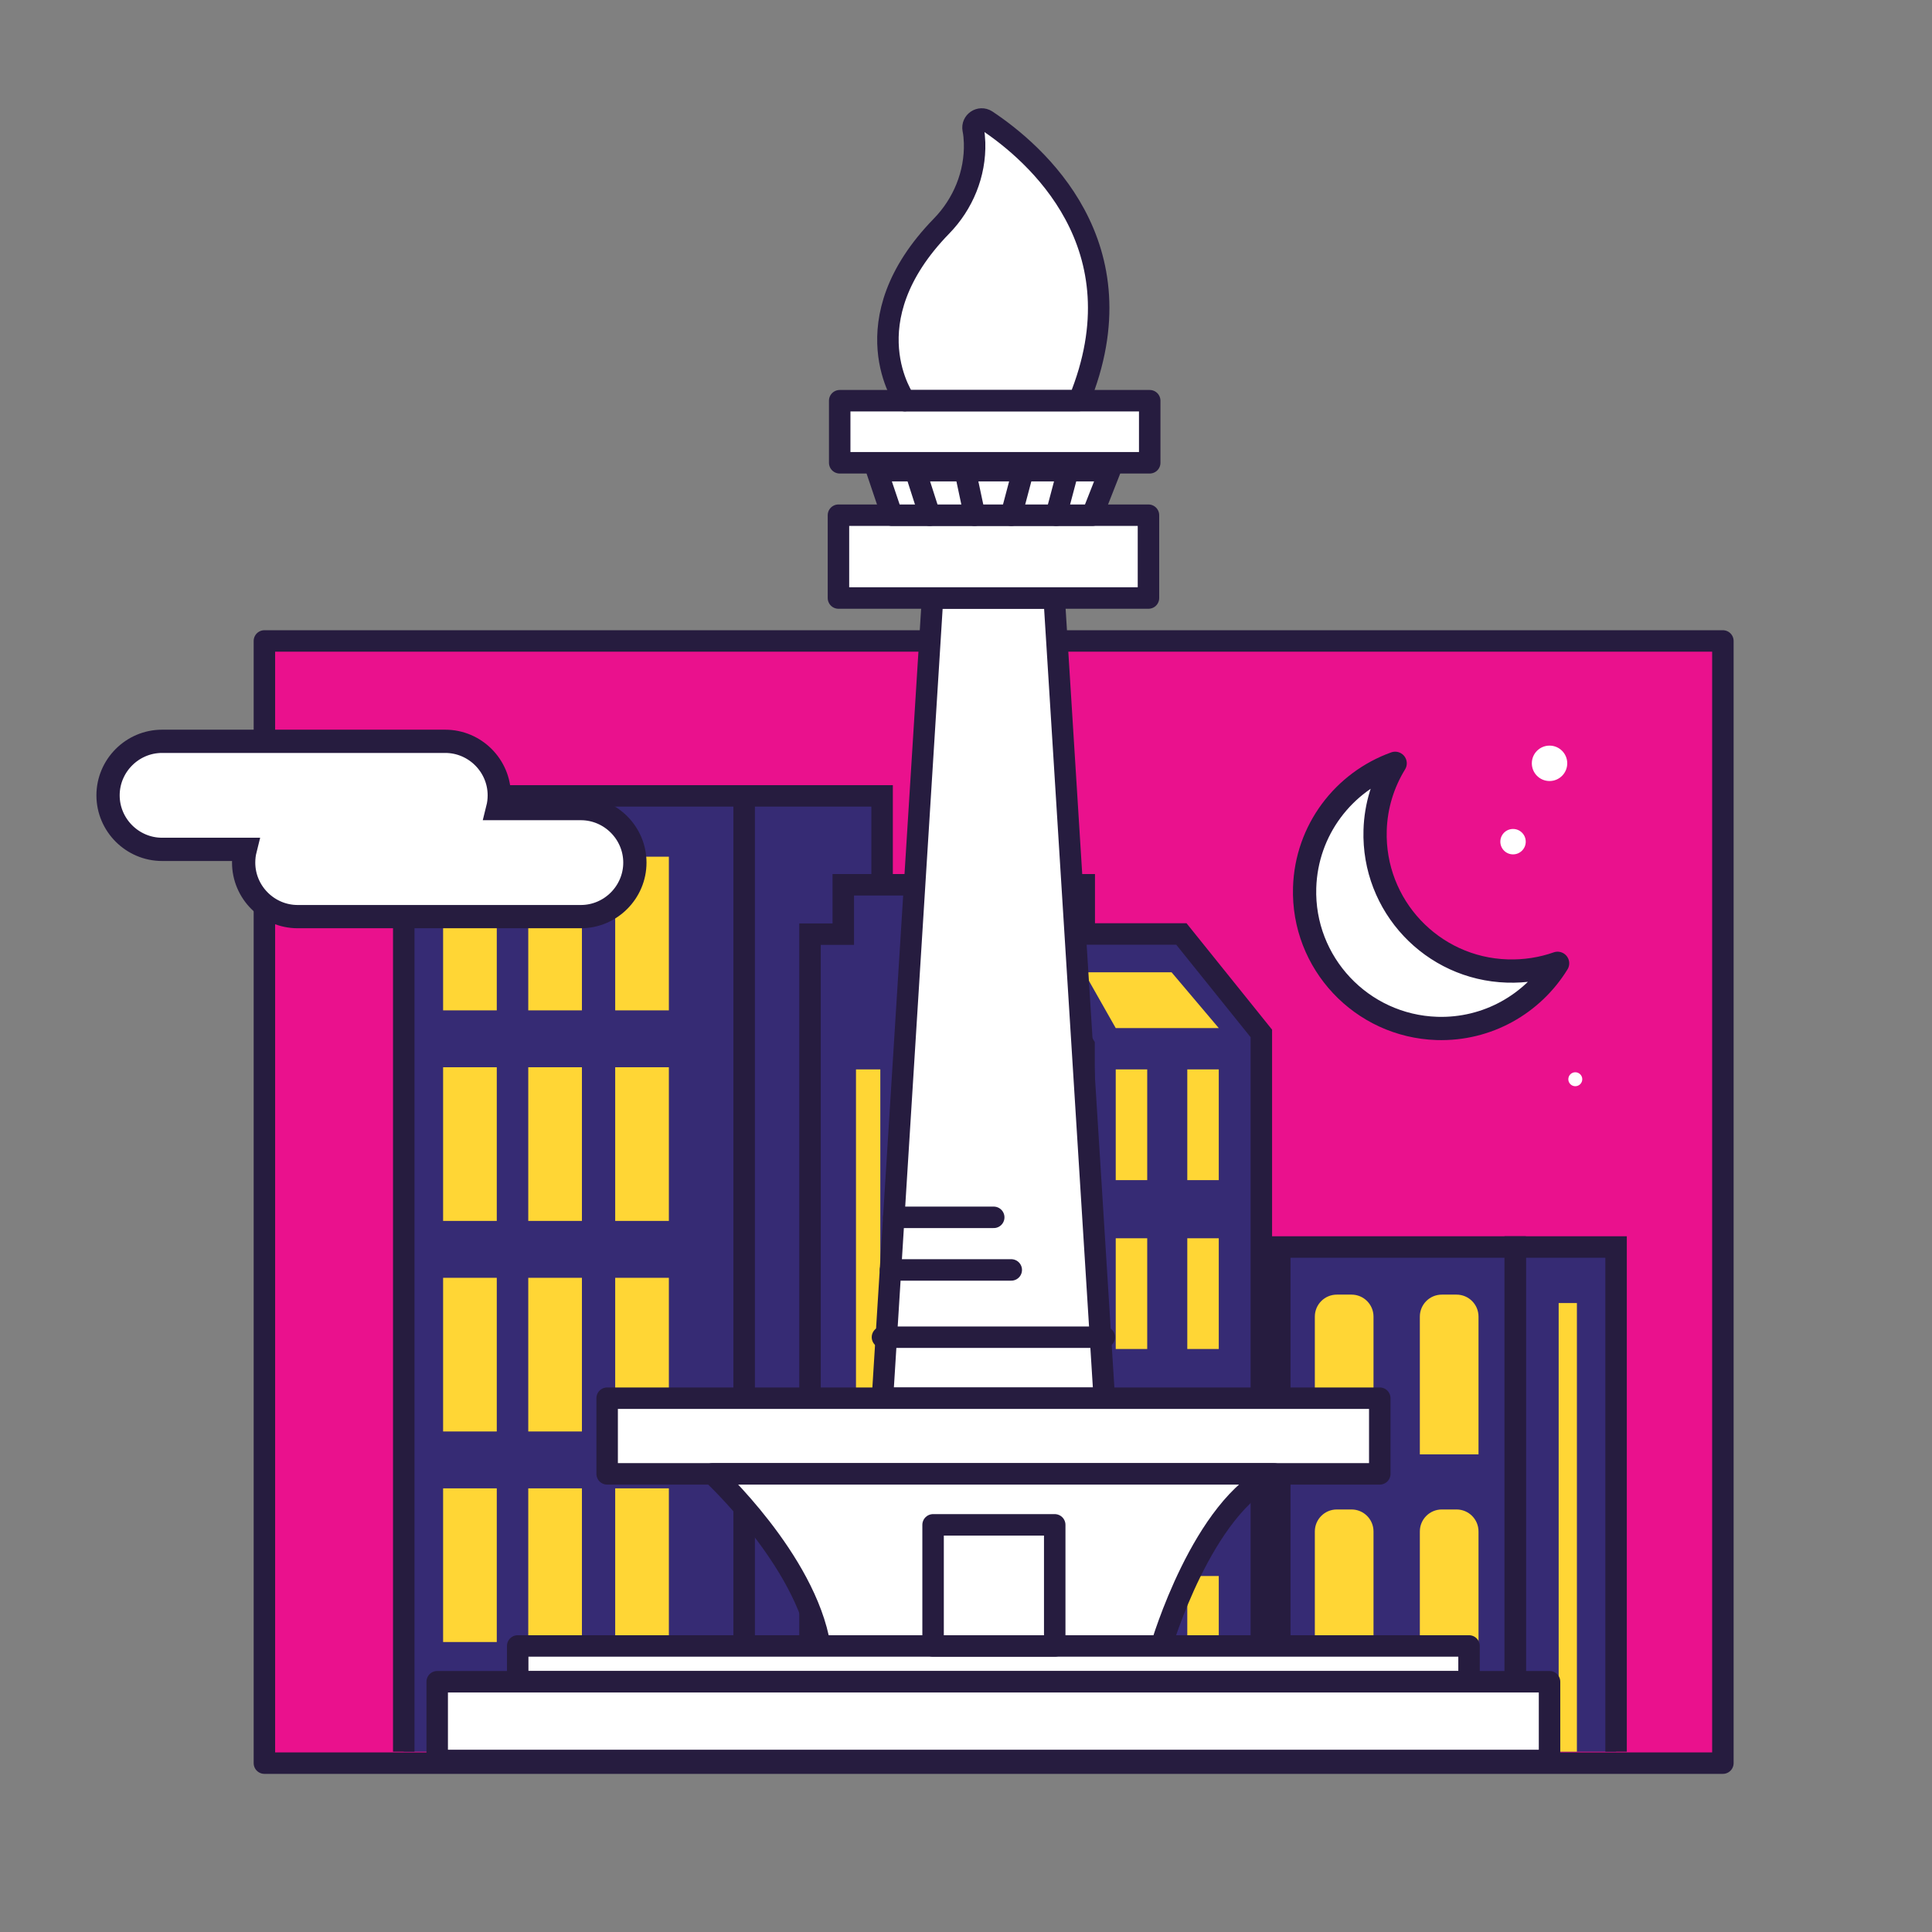 <?xml version="1.0" encoding="utf-8"?>
<!-- Generator: Adobe Illustrator 19.0.0, SVG Export Plug-In . SVG Version: 6.00 Build 0)  -->
<svg version="1.1" id="Layer_1" xmlns="http://www.w3.org/2000/svg" xmlns:xlink="http://www.w3.org/1999/xlink" x="0px" y="0px"
	 viewBox="0 0 1080 1080" style="enable-background:new 0 0 1080 1080;" xml:space="preserve">
<rect x="0" y="0" width="1080" height="1080" fill="#808080" stroke="none"/>
<style type="text/css">
	.st0{fill:#EA118D;stroke:#261C3F;stroke-width:12;stroke-linecap:round;stroke-linejoin:round;stroke-miterlimit:10;}
	.st1{clip-path:url(#XMLID_3_);}
	.st2{fill:#362B74;stroke:#261C3F;stroke-width:12;stroke-miterlimit:10;}
	.st3{fill:#FFD635;}
	.st4{fill:#FFFFFF;stroke:#261C3F;stroke-width:12;stroke-linecap:round;stroke-linejoin:round;stroke-miterlimit:10;}
	.st5{fill:none;stroke:#261C3F;stroke-width:12;stroke-linecap:round;stroke-linejoin:round;stroke-miterlimit:10;}
	.st6{fill:#FFFFFF;stroke:#261C3F;stroke-width:13;stroke-linecap:round;stroke-linejoin:round;stroke-miterlimit:10;}
	.st7{fill:#FFFFFF;}
	.st8{fill:#FFFFFF;stroke:#261C3F;stroke-width:13;stroke-miterlimit:10;}
</style>
<g id="XMLID_853_">
	<rect id="XMLID_665_" x="147.8" y="358.3" class="st0" width="815.3" height="627.3"/>
	<g id="XMLID_740_">
		<defs>
			<rect id="XMLID_703_" x="147.6" y="351.9" width="815.3" height="627.3"/>
		</defs>
		<clipPath id="XMLID_3_">
			<use xlink:href="#XMLID_703_"  style="overflow:visible;"/>
		</clipPath>
		<g id="XMLID_722_" class="st1">
			<rect id="XMLID_739_" x="225.7" y="444.9" class="st2" width="190.3" height="716.2"/>
			<rect id="XMLID_738_" x="416" y="444.9" class="st2" width="77.1" height="716.2"/>
			<rect id="XMLID_737_" x="247.7" y="478.9" class="st3" width="30" height="85.9"/>
			<rect id="XMLID_736_" x="295.3" y="478.9" class="st3" width="30" height="85.9"/>
			<rect id="XMLID_735_" x="343.9" y="478.9" class="st3" width="30" height="85.9"/>
			<rect id="XMLID_734_" x="247.7" y="596.6" class="st3" width="30" height="85.9"/>
			<rect id="XMLID_733_" x="295.3" y="596.6" class="st3" width="30" height="85.9"/>
			<rect id="XMLID_732_" x="343.9" y="596.6" class="st3" width="30" height="85.9"/>
			<rect id="XMLID_731_" x="247.7" y="714.3" class="st3" width="30" height="85.9"/>
			<rect id="XMLID_730_" x="295.3" y="714.3" class="st3" width="30" height="85.9"/>
			<rect id="XMLID_729_" x="343.9" y="714.3" class="st3" width="30" height="85.9"/>
			<rect id="XMLID_728_" x="247.7" y="832" class="st3" width="30" height="85.9"/>
			<rect id="XMLID_727_" x="295.3" y="832" class="st3" width="30" height="85.9"/>
			<rect id="XMLID_726_" x="343.9" y="832" class="st3" width="30" height="85.9"/>
			<rect id="XMLID_725_" x="247.7" y="949.8" class="st3" width="30" height="85.9"/>
			<rect id="XMLID_724_" x="295.3" y="949.8" class="st3" width="30" height="85.9"/>
			<rect id="XMLID_723_" x="343.9" y="949.8" class="st3" width="30" height="85.9"/>
		</g>
		<g id="XMLID_704_" class="st1">
			<polygon id="XMLID_721_" class="st2" points="660.4,522.1 552.4,522.1 552.4,494.6 471.4,494.6 471.4,522.2 452.8,522.2 
				452.8,1067.4 642.7,1067.4 642.7,1067.3 705.1,1067.3 705.1,577.7 			"/>
			<polyline id="XMLID_720_" class="st2" points="569.4,522.1 606,584.2 606,1067.3 			"/>
			<rect id="XMLID_719_" x="478.5" y="597.8" class="st3" width="13.6" height="439.6"/>
			<rect id="XMLID_718_" x="516.5" y="597.8" class="st3" width="13.6" height="439.6"/>
			<rect id="XMLID_717_" x="555.9" y="597.8" class="st3" width="13.6" height="439.6"/>
			<rect id="XMLID_716_" x="623.7" y="597.8" class="st3" width="17.6" height="61.9"/>
			<rect id="XMLID_715_" x="623.7" y="786.6" class="st3" width="17.6" height="61.9"/>
			<rect id="XMLID_714_" x="623.7" y="692.2" class="st3" width="17.6" height="61.9"/>
			<rect id="XMLID_713_" x="623.7" y="881" class="st3" width="17.6" height="61.9"/>
			<rect id="XMLID_712_" x="623.7" y="975.4" class="st3" width="17.6" height="61.9"/>
			<rect id="XMLID_711_" x="663.7" y="597.8" class="st3" width="17.6" height="61.9"/>
			<rect id="XMLID_710_" x="663.7" y="786.6" class="st3" width="17.6" height="61.9"/>
			<rect id="XMLID_709_" x="663.7" y="692.2" class="st3" width="17.6" height="61.9"/>
			<rect id="XMLID_708_" x="663.7" y="881" class="st3" width="17.6" height="61.9"/>
			<rect id="XMLID_707_" x="663.7" y="975.4" class="st3" width="17.6" height="61.9"/>
			<rect id="XMLID_706_" x="552.4" y="494.6" class="st2" width="53.7" height="27"/>
			<polygon id="XMLID_705_" class="st3" points="606,543.5 623.7,574.7 681.3,574.7 654.9,543.5 			"/>
		</g>
		<g id="XMLID_741_" class="st1">
			<rect id="XMLID_750_" x="847" y="697.1" class="st2" width="56.4" height="395.5"/>
			<rect id="XMLID_749_" x="715.4" y="697.1" class="st2" width="131.6" height="329.5"/>
			<rect id="XMLID_748_" x="871.3" y="728.4" class="st3" width="10.2" height="297.2"/>
			<path id="XMLID_747_" class="st3" d="M767.9,933H735v-76.9c0-6.8,5.5-12.3,12.3-12.3h8.2c6.8,0,12.3,5.5,12.3,12.3V933z"/>
			<path id="XMLID_746_" class="st3" d="M826.6,933h-32.9v-76.9c0-6.8,5.5-12.3,12.3-12.3h8.2c6.8,0,12.3,5.5,12.3,12.3V933z"/>
			<path id="XMLID_745_" class="st3" d="M767.9,813H735V736c0-6.8,5.5-12.3,12.3-12.3h8.2c6.8,0,12.3,5.5,12.3,12.3V813z"/>
			<path id="XMLID_744_" class="st3" d="M826.6,813h-32.9V736c0-6.8,5.5-12.3,12.3-12.3h8.2c6.8,0,12.3,5.5,12.3,12.3V813z"/>
		</g>
	</g>
	<g id="XMLID_700_">
		<polygon id="XMLID_699_" class="st4" points="521.3,334.3 493.3,781.6 617.3,781.6 589.3,334.3 		"/>
		<rect id="XMLID_698_" x="339.4" y="781.6" class="st4" width="431.9" height="42.3"/>
		<rect id="XMLID_697_" x="468.7" y="288" class="st4" width="173.3" height="46.3"/>
		<rect id="XMLID_696_" x="469.4" y="224" class="st4" width="173.3" height="34.7"/>
		<polygon id="XMLID_695_" class="st4" points="490.2,263.1 498.6,288 610.6,288 620.4,263.1 		"/>
		<line id="XMLID_694_" class="st5" x1="511.7" y1="263.1" x2="519.7" y2="288"/>
		<line id="XMLID_693_" class="st5" x1="539.5" y1="263.1" x2="544.8" y2="288"/>
		<line id="XMLID_692_" class="st5" x1="571.9" y1="263.1" x2="565.3" y2="288"/>
		<line id="XMLID_691_" class="st5" x1="597" y1="263.1" x2="590.4" y2="288"/>
		<path id="XMLID_690_" class="st4" d="M505.9,224c0,0-31.7-44.1,20.4-97.6c12.1-12.4,19-29.2,18.5-46.6c-0.1-2.6-0.3-5.1-0.8-7.5
			c-0.8-4.2,3.8-7.3,7.4-5c27.3,18.1,87.4,69.9,51.8,156.6H505.9z"/>
		<path id="XMLID_689_" class="st4" d="M398.3,823.9c0,0,52,48.1,60,96.2h190.9c0,0,23-78.5,63-96.2H398.3z"/>
		<rect id="XMLID_688_" x="289.4" y="920.1" class="st4" width="531.8" height="20"/>
		<rect id="XMLID_687_" x="244.4" y="940.1" class="st4" width="621.8" height="44"/>
		<rect id="XMLID_686_" x="521.6" y="852.4" class="st4" width="68" height="67.7"/>
		<line id="XMLID_685_" class="st5" x1="493.3" y1="747.5" x2="617.3" y2="747.5"/>
		<line id="XMLID_684_" class="st5" x1="497.8" y1="709.9" x2="565.3" y2="709.9"/>
		<line id="XMLID_683_" class="st5" x1="499.6" y1="680.5" x2="555.5" y2="680.5"/>
	</g>
	<path id="XMLID_743_" class="st6" d="M842.6,542.8c-42.1-1.3-75.2-36.5-73.9-78.7c0.4-13.7,4.5-26.5,11.2-37.4
		c-28.7,10.3-49.6,37.2-50.6,69.5c-1.3,42.1,31.8,77.3,73.9,78.7c28.4,0.9,53.6-13.8,67.5-36.4C861.9,541.6,852.4,543.1,842.6,542.8
		z"/>
	<circle id="XMLID_751_" class="st7" cx="866.2" cy="426.7" r="9.9"/>
	<circle id="XMLID_742_" class="st7" cx="845.8" cy="470.5" r="7.1"/>
	<circle id="XMLID_752_" class="st7" cx="880.6" cy="603.3" r="3.9"/>
	<path id="XMLID_753_" class="st8" d="M324.7,452h-46.5c0.6-2.4,0.9-4.8,0.9-7.4v0c0-16.6-13.6-30.2-30.2-30.2H90.6
		c-16.6,0-30.2,13.6-30.2,30.2v0c0,16.6,13.6,30.2,30.2,30.2h46.5c-0.6,2.4-0.9,4.8-0.9,7.4v0c0,16.6,13.6,30.2,30.2,30.2h158.3
		c16.6,0,30.2-13.6,30.2-30.2v0C354.9,465.6,341.3,452,324.7,452z"/>
</g>
</svg>
